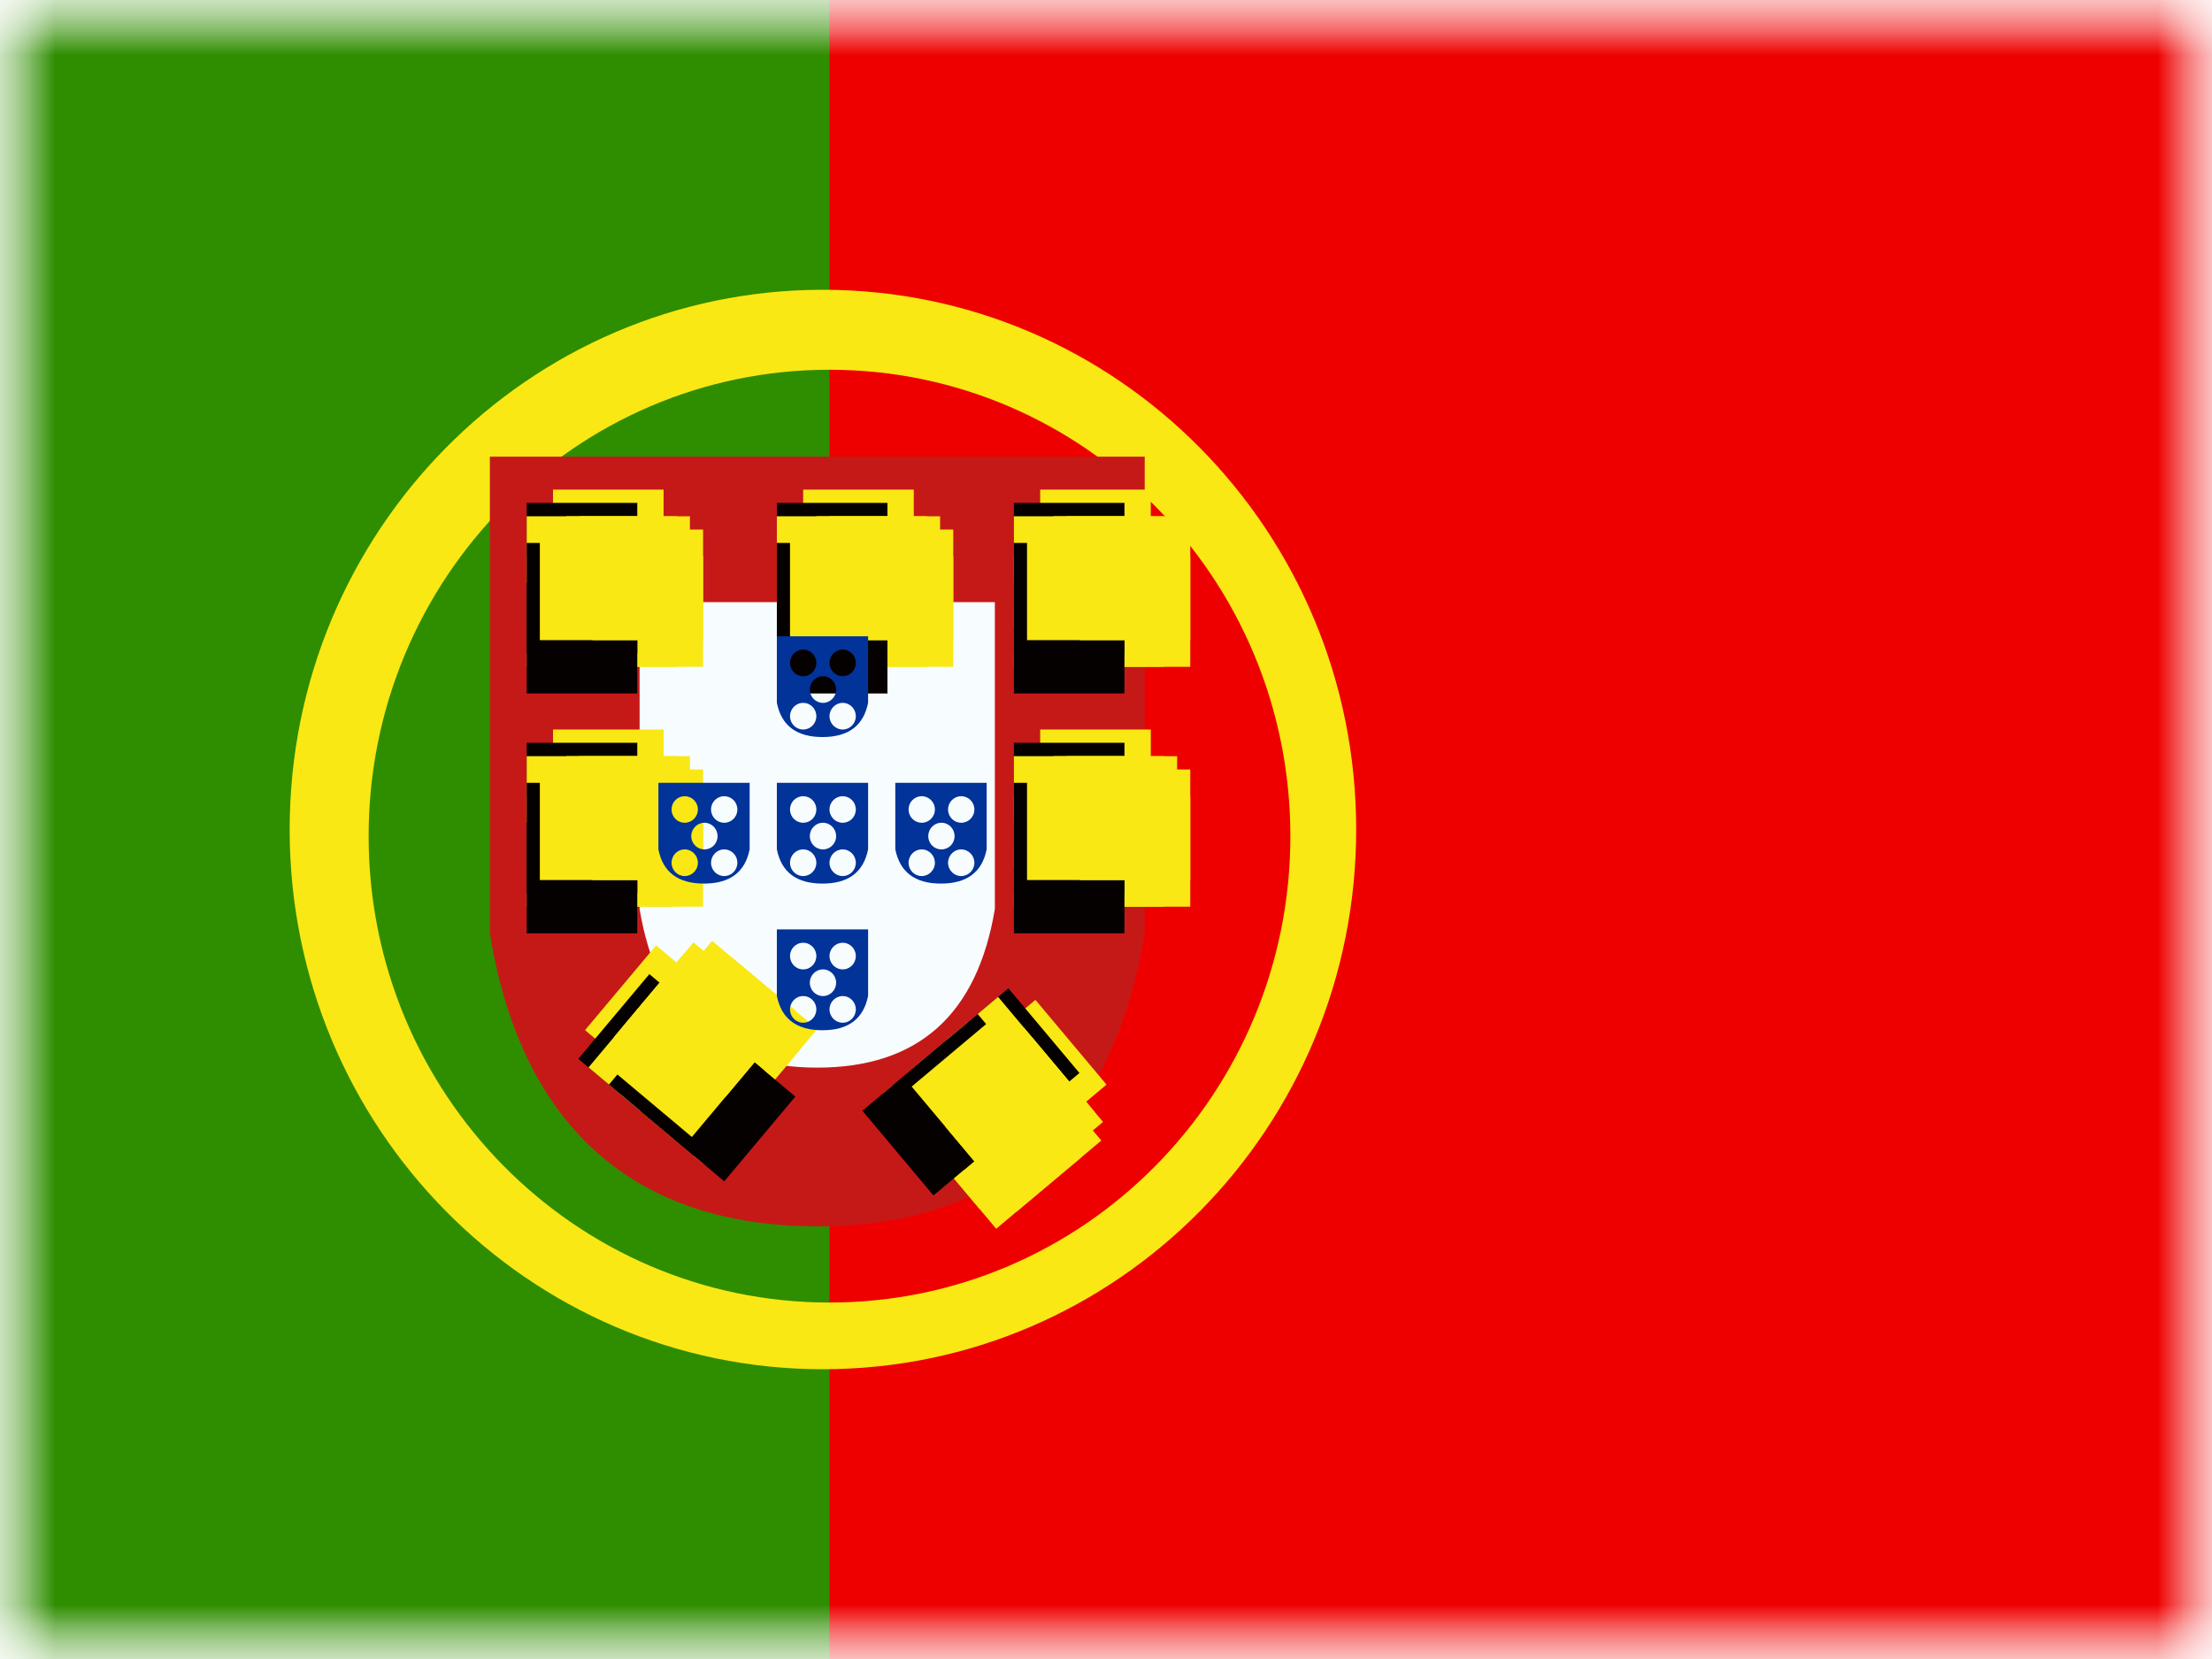 <svg xmlns="http://www.w3.org/2000/svg" xmlns:xlink="http://www.w3.org/1999/xlink" width="20" height="15" viewBox="0 0 20 15">
  <rect x="0" y="0" width="20" height="15" fill="#333333" stroke="none"/>
  <defs>
    <rect id="a" width="20" height="15"/>
    <rect id="c" width="20" height="15"/>
    <path id="e" d="M4.94,9.88 C2.278,9.88 0.119,7.695 0.119,5 C0.119,2.305 2.278,0.12 4.94,0.12 C7.603,0.12 9.762,2.305 9.762,5 C9.762,7.695 7.603,9.88 4.94,9.88 Z"/>
  </defs>
  <g fill="none" fill-rule="evenodd">
    <mask id="b" fill="white">
      <use xlink:href="#a"/>
    </mask>
    <use fill="#FFFFFF" xlink:href="#a"/>
    <g mask="url(#b)">
      <mask id="d" fill="white">
        <use xlink:href="#c"/>
      </mask>
      <g mask="url(#d)">
        <polygon fill="#EF0000" points="5 0 20 0 20 15 5 15"/>
        <polygon fill="#2F8D00" points="0 0 7.5 0 7.5 15 0 15"/>
        <g transform="translate(2.5 2.5)">
          <mask id="f" fill="white">
            <use xlink:href="#e"/>
          </mask>
          <rect width="1" height="1.687" x="4.643" fill="#FFE017" mask="url(#f)"/>
          <rect width="1" height="1.566" x="4.643" y="8.434" fill="#FFE017" mask="url(#f)"/>
          <path fill="#FFE017" fill-rule="nonzero" d="M0.197,5.252 L0.022,4.804 C1.95,4.034 3.405,3.538 4.393,3.314 C5.842,2.986 7.434,2.743 9.169,2.585 L9.211,3.065 C7.496,3.221 5.925,3.461 4.497,3.784 C3.539,4.001 2.104,4.491 0.197,5.252 Z" mask="url(#f)"/>
          <path fill="#FFE017" fill-rule="nonzero" d="M9.463 2.29L9.321 2.75C7.864 2.29 6.677 2.092 5.764 2.153L5.733 1.673C6.712 1.607 7.954 1.814 9.463 2.29zM9.967 4.862L9.698 5.26C8.955 4.744 8.04 4.485 6.946 4.485L6.946 4.003C8.132 4.003 9.141 4.289 9.967 4.862z" mask="url(#f)"/>
          <path fill="#FFE017" fill-rule="nonzero" d="M9.564,5.007 L9.687,5.472 C8.085,5.906 6.582,6.152 5.176,6.21 C3.76,6.268 2.11,6.021 0.224,5.471 L0.356,5.008 C2.196,5.545 3.797,5.785 5.156,5.729 C6.525,5.672 7.995,5.432 9.564,5.007 Z" mask="url(#f)"/>
          <path fill="#FFE017" fill-rule="nonzero" d="M9.382 7.272L8.63 8.044C7.199 6.615 5.94 5.593 4.859 4.979 3.76 4.355 2.327 3.721.562 3.079L.924 2.059C2.741 2.719 4.227 3.376 5.384 4.034 6.559 4.701 7.889 5.781 9.382 7.272zM.911 7.71L.627 7.323C.666 7.293.737 7.243.835 7.18.997 7.075 1.176 6.97 1.369 6.872 1.9 6.603 2.433 6.434 2.942 6.419 2.967 6.418 2.992 6.418 3.016 6.418L3.016 6.9C2.996 6.9 2.976 6.9 2.956 6.9 2.528 6.913 2.057 7.062 1.582 7.303 1.405 7.393 1.24 7.489 1.092 7.585 1.041 7.619.995 7.65.956 7.677.933 7.693.918 7.704.911 7.71z" mask="url(#f)"/>
          <path fill="#FFE017" fill-rule="nonzero" d="M1.133,7.877 L1.253,7.41 C2.84,7.828 4.064,8.037 4.918,8.037 C5.769,8.037 7.036,7.791 8.71,7.298 L8.843,7.76 C7.129,8.265 5.824,8.519 4.918,8.519 C4.016,8.519 2.756,8.304 1.133,7.877 Z" mask="url(#f)"/>
          <polygon fill="#FFE017" fill-rule="nonzero" points=".514 3.559 1.268 2.789 2.373 3.898 1.619 4.668" mask="url(#f)"/>
          <polygon fill="#FFE017" fill-rule="nonzero" points="6.772 7.405 7.334 6.481 9.086 7.571 8.525 8.495" mask="url(#f)"/>
          <path fill="#F9E813" fill-rule="nonzero" d="M4.94,9.88 C2.278,9.88 0.119,7.695 0.119,5 C0.119,2.305 2.278,0.12 4.94,0.12 C7.603,0.12 9.762,2.305 9.762,5 C9.762,7.695 7.603,9.88 4.94,9.88 Z M5,9.277 C7.301,9.277 9.167,7.389 9.167,5.06 C9.167,2.731 7.301,0.843 5,0.843 C2.699,0.843 0.833,2.731 0.833,5.06 C0.833,7.389 2.699,9.277 5,9.277 Z"/>
          <g transform="translate(1.905 1.566)">
            <path fill="#FFFFFF" fill-rule="nonzero" d="M0.381,0.425 L0.381,4.337 C0.638,5.886 1.506,6.661 2.984,6.661 C4.462,6.661 5.33,5.886 5.587,4.337 L5.587,0.425 L0.381,0.425 Z"/>
            <path fill="#C51918" fill-rule="nonzero" d="M0.024,0.063 L5.945,0.063 L5.945,4.368 L5.94,4.397 C5.654,6.117 4.64,7.022 2.984,7.022 C1.328,7.022 0.315,6.117 0.028,4.397 L0.024,4.368 L0.024,0.063 Z"/>
            <path fill="#F7FCFF" fill-rule="nonzero" d="M1.378,1.378 L4.59,1.378 L4.59,4.153 C4.431,5.109 3.896,5.587 2.984,5.587 C2.072,5.587 1.537,5.109 1.378,4.153 L1.378,1.378 Z"/>
            <g transform="translate(.357 .361)">
              <rect width="1" height="1" x=".238" fill="#F9E813"/>
              <rect width="1" height="1" y=".12" fill="#060101"/>
              <rect width="1" height="1" y=".241" fill="#F9E813"/>
              <rect width="1" height="1" x=".476" y=".241" fill="#F9E813"/>
              <rect width="1" height="1" y=".602" fill="#F9E813"/>
              <rect width="1" height="1" x=".595" y=".602" fill="#F9E813"/>
              <rect width="1" height="1" x=".357" y=".602" fill="#F9E813"/>
              <rect width="1" height="1" y=".482" fill="#060101"/>
              <rect width="1" height="1" y=".843" fill="#060101"/>
              <rect width="1" height="1" x=".119" y=".361" fill="#F9E813"/>
              <rect width="1" height="1" x=".595" y=".361" fill="#F9E813"/>
              <rect width="1" height="1" x=".357" y=".241" fill="#F9E813"/>
              <g transform="translate(2.262)">
                <rect width="1" height="1" x=".238" fill="#F9E813"/>
                <rect width="1" height="1" y=".12" fill="#060101"/>
                <rect width="1" height="1" y=".241" fill="#F9E813"/>
                <rect width="1" height="1" x=".476" y=".241" fill="#F9E813"/>
                <rect width="1" height="1" y=".602" fill="#F9E813"/>
                <rect width="1" height="1" x=".595" y=".602" fill="#F9E813"/>
                <rect width="1" height="1" x=".357" y=".602" fill="#F9E813"/>
                <rect width="1" height="1" y=".482" fill="#060101"/>
                <rect width="1" height="1" y=".843" fill="#060101"/>
                <rect width="1" height="1" x=".119" y=".361" fill="#F9E813"/>
                <rect width="1" height="1" x=".595" y=".361" fill="#F9E813"/>
                <rect width="1" height="1" x=".357" y=".241" fill="#F9E813"/>
              </g>
              <g transform="translate(4.405)">
                <rect width="1" height="1" x=".238" fill="#F9E813"/>
                <rect width="1" height="1" y=".12" fill="#060101"/>
                <rect width="1" height="1" y=".241" fill="#F9E813"/>
                <rect width="1" height="1" x=".476" y=".241" fill="#F9E813"/>
                <rect width="1" height="1" y=".602" fill="#F9E813"/>
                <rect width="1" height="1" x=".595" y=".602" fill="#F9E813"/>
                <rect width="1" height="1" x=".357" y=".602" fill="#F9E813"/>
                <rect width="1" height="1" y=".482" fill="#060101"/>
                <rect width="1" height="1" y=".843" fill="#060101"/>
                <rect width="1" height="1" x=".119" y=".361" fill="#F9E813"/>
                <rect width="1" height="1" x=".595" y=".361" fill="#F9E813"/>
                <rect width="1" height="1" x=".357" y=".241" fill="#F9E813"/>
              </g>
              <g transform="translate(4.405 2.169)">
                <rect width="1" height="1" x=".238" fill="#F9E813"/>
                <rect width="1" height="1" y=".12" fill="#060101"/>
                <rect width="1" height="1" y=".241" fill="#F9E813"/>
                <rect width="1" height="1" x=".476" y=".241" fill="#F9E813"/>
                <rect width="1" height="1" y=".602" fill="#F9E813"/>
                <rect width="1" height="1" x=".595" y=".602" fill="#F9E813"/>
                <rect width="1" height="1" x=".357" y=".602" fill="#F9E813"/>
                <rect width="1" height="1" y=".482" fill="#060101"/>
                <rect width="1" height="1" y=".843" fill="#060101"/>
                <rect width="1" height="1" x=".119" y=".361" fill="#F9E813"/>
                <rect width="1" height="1" x=".595" y=".361" fill="#F9E813"/>
                <rect width="1" height="1" x=".357" y=".241" fill="#F9E813"/>
              </g>
              <g transform="translate(0 2.169)">
                <rect width="1" height="1" x=".238" fill="#F9E813"/>
                <rect width="1" height="1" y=".12" fill="#060101"/>
                <rect width="1" height="1" y=".241" fill="#F9E813"/>
                <rect width="1" height="1" x=".476" y=".241" fill="#F9E813"/>
                <rect width="1" height="1" y=".602" fill="#F9E813"/>
                <rect width="1" height="1" x=".595" y=".602" fill="#F9E813"/>
                <rect width="1" height="1" x=".357" y=".602" fill="#F9E813"/>
                <rect width="1" height="1" y=".482" fill="#060101"/>
                <rect width="1" height="1" y=".843" fill="#060101"/>
                <rect width="1" height="1" x=".119" y=".361" fill="#F9E813"/>
                <rect width="1" height="1" x=".595" y=".361" fill="#F9E813"/>
                <rect width="1" height="1" x=".357" y=".241" fill="#F9E813"/>
              </g>
              <g transform="rotate(-50 5.623 2.133)">
                <rect width="1" height="1" x=".238" fill="#F9E813"/>
                <rect width="1" height="1" y=".12" fill="#060101"/>
                <rect width="1" height="1" y=".241" fill="#F9E813"/>
                <rect width="1" height="1" x=".476" y=".241" fill="#F9E813"/>
                <rect width="1" height="1" y=".602" fill="#F9E813"/>
                <rect width="1" height="1" x=".595" y=".602" fill="#F9E813"/>
                <rect width="1" height="1" x=".357" y=".602" fill="#F9E813"/>
                <rect width="1" height="1" y=".482" fill="#060101"/>
                <rect width="1" height="1" y=".843" fill="#060101"/>
                <rect width="1" height="1" x=".119" y=".361" fill="#F9E813"/>
                <rect width="1" height="1" x=".595" y=".361" fill="#F9E813"/>
                <rect width="1" height="1" x=".357" y=".241" fill="#F9E813"/>
              </g>
              <g transform="rotate(50 -2.528 6.984)">
                <rect width="1" height="1" x=".238" fill="#F9E813"/>
                <rect width="1" height="1" y=".12" fill="#060101"/>
                <rect width="1" height="1" y=".241" fill="#F9E813"/>
                <rect width="1" height="1" x=".476" y=".241" fill="#F9E813"/>
                <rect width="1" height="1" y=".602" fill="#F9E813"/>
                <rect width="1" height="1" x=".595" y=".602" fill="#F9E813"/>
                <rect width="1" height="1" x=".357" y=".602" fill="#F9E813"/>
                <rect width="1" height="1" y=".482" fill="#060101"/>
                <rect width="1" height="1" y=".843" fill="#060101"/>
                <rect width="1" height="1" x=".119" y=".361" fill="#F9E813"/>
                <rect width="1" height="1" x=".595" y=".361" fill="#F9E813"/>
                <rect width="1" height="1" x=".357" y=".241" fill="#F9E813"/>
              </g>
            </g>
            <path fill="#013399" fill-rule="nonzero" d="M2.619 1.687L3.444 1.687 3.444 2.288C3.403 2.495 3.266 2.598 3.032 2.598 2.797 2.598 2.66 2.495 2.619 2.288L2.619 1.687zM2.857 2.048C2.923 2.048 2.976 1.994 2.976 1.928 2.976 1.861 2.923 1.807 2.857 1.807 2.791 1.807 2.738 1.861 2.738 1.928 2.738 1.994 2.791 2.048 2.857 2.048zM2.857 2.53C2.923 2.53 2.976 2.476 2.976 2.41 2.976 2.343 2.923 2.289 2.857 2.289 2.791 2.289 2.738 2.343 2.738 2.41 2.738 2.476 2.791 2.53 2.857 2.53zM3.214 2.53C3.28 2.53 3.333 2.476 3.333 2.41 3.333 2.343 3.28 2.289 3.214 2.289 3.149 2.289 3.095 2.343 3.095 2.41 3.095 2.476 3.149 2.53 3.214 2.53zM3.036 2.289C3.101 2.289 3.155 2.235 3.155 2.169 3.155 2.102 3.101 2.048 3.036 2.048 2.97 2.048 2.917 2.102 2.917 2.169 2.917 2.235 2.97 2.289 3.036 2.289zM3.214 2.048C3.28 2.048 3.333 1.994 3.333 1.928 3.333 1.861 3.28 1.807 3.214 1.807 3.149 1.807 3.095 1.861 3.095 1.928 3.095 1.994 3.149 2.048 3.214 2.048zM2.619 3.012L3.444 3.012 3.444 3.613C3.403 3.82 3.266 3.923 3.032 3.923 2.797 3.923 2.66 3.82 2.619 3.613L2.619 3.012zM2.857 3.373C2.923 3.373 2.976 3.32 2.976 3.253 2.976 3.186 2.923 3.133 2.857 3.133 2.791 3.133 2.738 3.186 2.738 3.253 2.738 3.32 2.791 3.373 2.857 3.373zM2.857 3.855C2.923 3.855 2.976 3.801 2.976 3.735 2.976 3.668 2.923 3.614 2.857 3.614 2.791 3.614 2.738 3.668 2.738 3.735 2.738 3.801 2.791 3.855 2.857 3.855zM3.214 3.855C3.28 3.855 3.333 3.801 3.333 3.735 3.333 3.668 3.28 3.614 3.214 3.614 3.149 3.614 3.095 3.668 3.095 3.735 3.095 3.801 3.149 3.855 3.214 3.855zM3.036 3.614C3.101 3.614 3.155 3.561 3.155 3.494 3.155 3.427 3.101 3.373 3.036 3.373 2.97 3.373 2.917 3.427 2.917 3.494 2.917 3.561 2.97 3.614 3.036 3.614zM3.214 3.373C3.28 3.373 3.333 3.32 3.333 3.253 3.333 3.186 3.28 3.133 3.214 3.133 3.149 3.133 3.095 3.186 3.095 3.253 3.095 3.32 3.149 3.373 3.214 3.373zM3.69 3.012L4.516 3.012 4.516 3.613C4.475 3.82 4.337 3.923 4.103 3.923 3.869 3.923 3.731 3.82 3.69 3.613L3.69 3.012zM3.929 3.373C3.994 3.373 4.048 3.32 4.048 3.253 4.048 3.186 3.994 3.133 3.929 3.133 3.863 3.133 3.81 3.186 3.81 3.253 3.81 3.32 3.863 3.373 3.929 3.373zM3.929 3.855C3.994 3.855 4.048 3.801 4.048 3.735 4.048 3.668 3.994 3.614 3.929 3.614 3.863 3.614 3.81 3.668 3.81 3.735 3.81 3.801 3.863 3.855 3.929 3.855zM4.286 3.855C4.351 3.855 4.405 3.801 4.405 3.735 4.405 3.668 4.351 3.614 4.286 3.614 4.22 3.614 4.167 3.668 4.167 3.735 4.167 3.801 4.22 3.855 4.286 3.855zM4.107 3.614C4.173 3.614 4.226 3.561 4.226 3.494 4.226 3.427 4.173 3.373 4.107 3.373 4.041 3.373 3.988 3.427 3.988 3.494 3.988 3.561 4.041 3.614 4.107 3.614zM4.286 3.373C4.351 3.373 4.405 3.32 4.405 3.253 4.405 3.186 4.351 3.133 4.286 3.133 4.22 3.133 4.167 3.186 4.167 3.253 4.167 3.32 4.22 3.373 4.286 3.373zM1.548 3.012L2.373 3.012 2.373 3.613C2.332 3.82 2.194 3.923 1.96 3.923 1.726 3.923 1.588 3.82 1.548 3.613L1.548 3.012zM1.786 3.373C1.851 3.373 1.905 3.32 1.905 3.253 1.905 3.186 1.851 3.133 1.786 3.133 1.72 3.133 1.667 3.186 1.667 3.253 1.667 3.32 1.72 3.373 1.786 3.373zM1.786 3.855C1.851 3.855 1.905 3.801 1.905 3.735 1.905 3.668 1.851 3.614 1.786 3.614 1.72 3.614 1.667 3.668 1.667 3.735 1.667 3.801 1.72 3.855 1.786 3.855zM2.143 3.855C2.209 3.855 2.262 3.801 2.262 3.735 2.262 3.668 2.209 3.614 2.143 3.614 2.077 3.614 2.024 3.668 2.024 3.735 2.024 3.801 2.077 3.855 2.143 3.855zM1.964 3.614C2.03 3.614 2.083 3.561 2.083 3.494 2.083 3.427 2.03 3.373 1.964 3.373 1.899 3.373 1.845 3.427 1.845 3.494 1.845 3.561 1.899 3.614 1.964 3.614zM2.143 3.373C2.209 3.373 2.262 3.32 2.262 3.253 2.262 3.186 2.209 3.133 2.143 3.133 2.077 3.133 2.024 3.186 2.024 3.253 2.024 3.32 2.077 3.373 2.143 3.373zM2.619 4.337L3.444 4.337 3.444 4.938C3.403 5.145 3.266 5.249 3.032 5.249 2.797 5.249 2.66 5.145 2.619 4.938L2.619 4.337zM2.857 4.699C2.923 4.699 2.976 4.645 2.976 4.578 2.976 4.512 2.923 4.458 2.857 4.458 2.791 4.458 2.738 4.512 2.738 4.578 2.738 4.645 2.791 4.699 2.857 4.699zM2.857 5.181C2.923 5.181 2.976 5.127 2.976 5.06 2.976 4.994 2.923 4.94 2.857 4.94 2.791 4.94 2.738 4.994 2.738 5.06 2.738 5.127 2.791 5.181 2.857 5.181zM3.214 5.181C3.28 5.181 3.333 5.127 3.333 5.06 3.333 4.994 3.28 4.94 3.214 4.94 3.149 4.94 3.095 4.994 3.095 5.06 3.095 5.127 3.149 5.181 3.214 5.181zM3.036 4.94C3.101 4.94 3.155 4.886 3.155 4.819 3.155 4.753 3.101 4.699 3.036 4.699 2.97 4.699 2.917 4.753 2.917 4.819 2.917 4.886 2.97 4.94 3.036 4.94zM3.214 4.699C3.28 4.699 3.333 4.645 3.333 4.578 3.333 4.512 3.28 4.458 3.214 4.458 3.149 4.458 3.095 4.512 3.095 4.578 3.095 4.645 3.149 4.699 3.214 4.699z"/>
          </g>
        </g>
      </g>
    </g>
  </g>
</svg>
